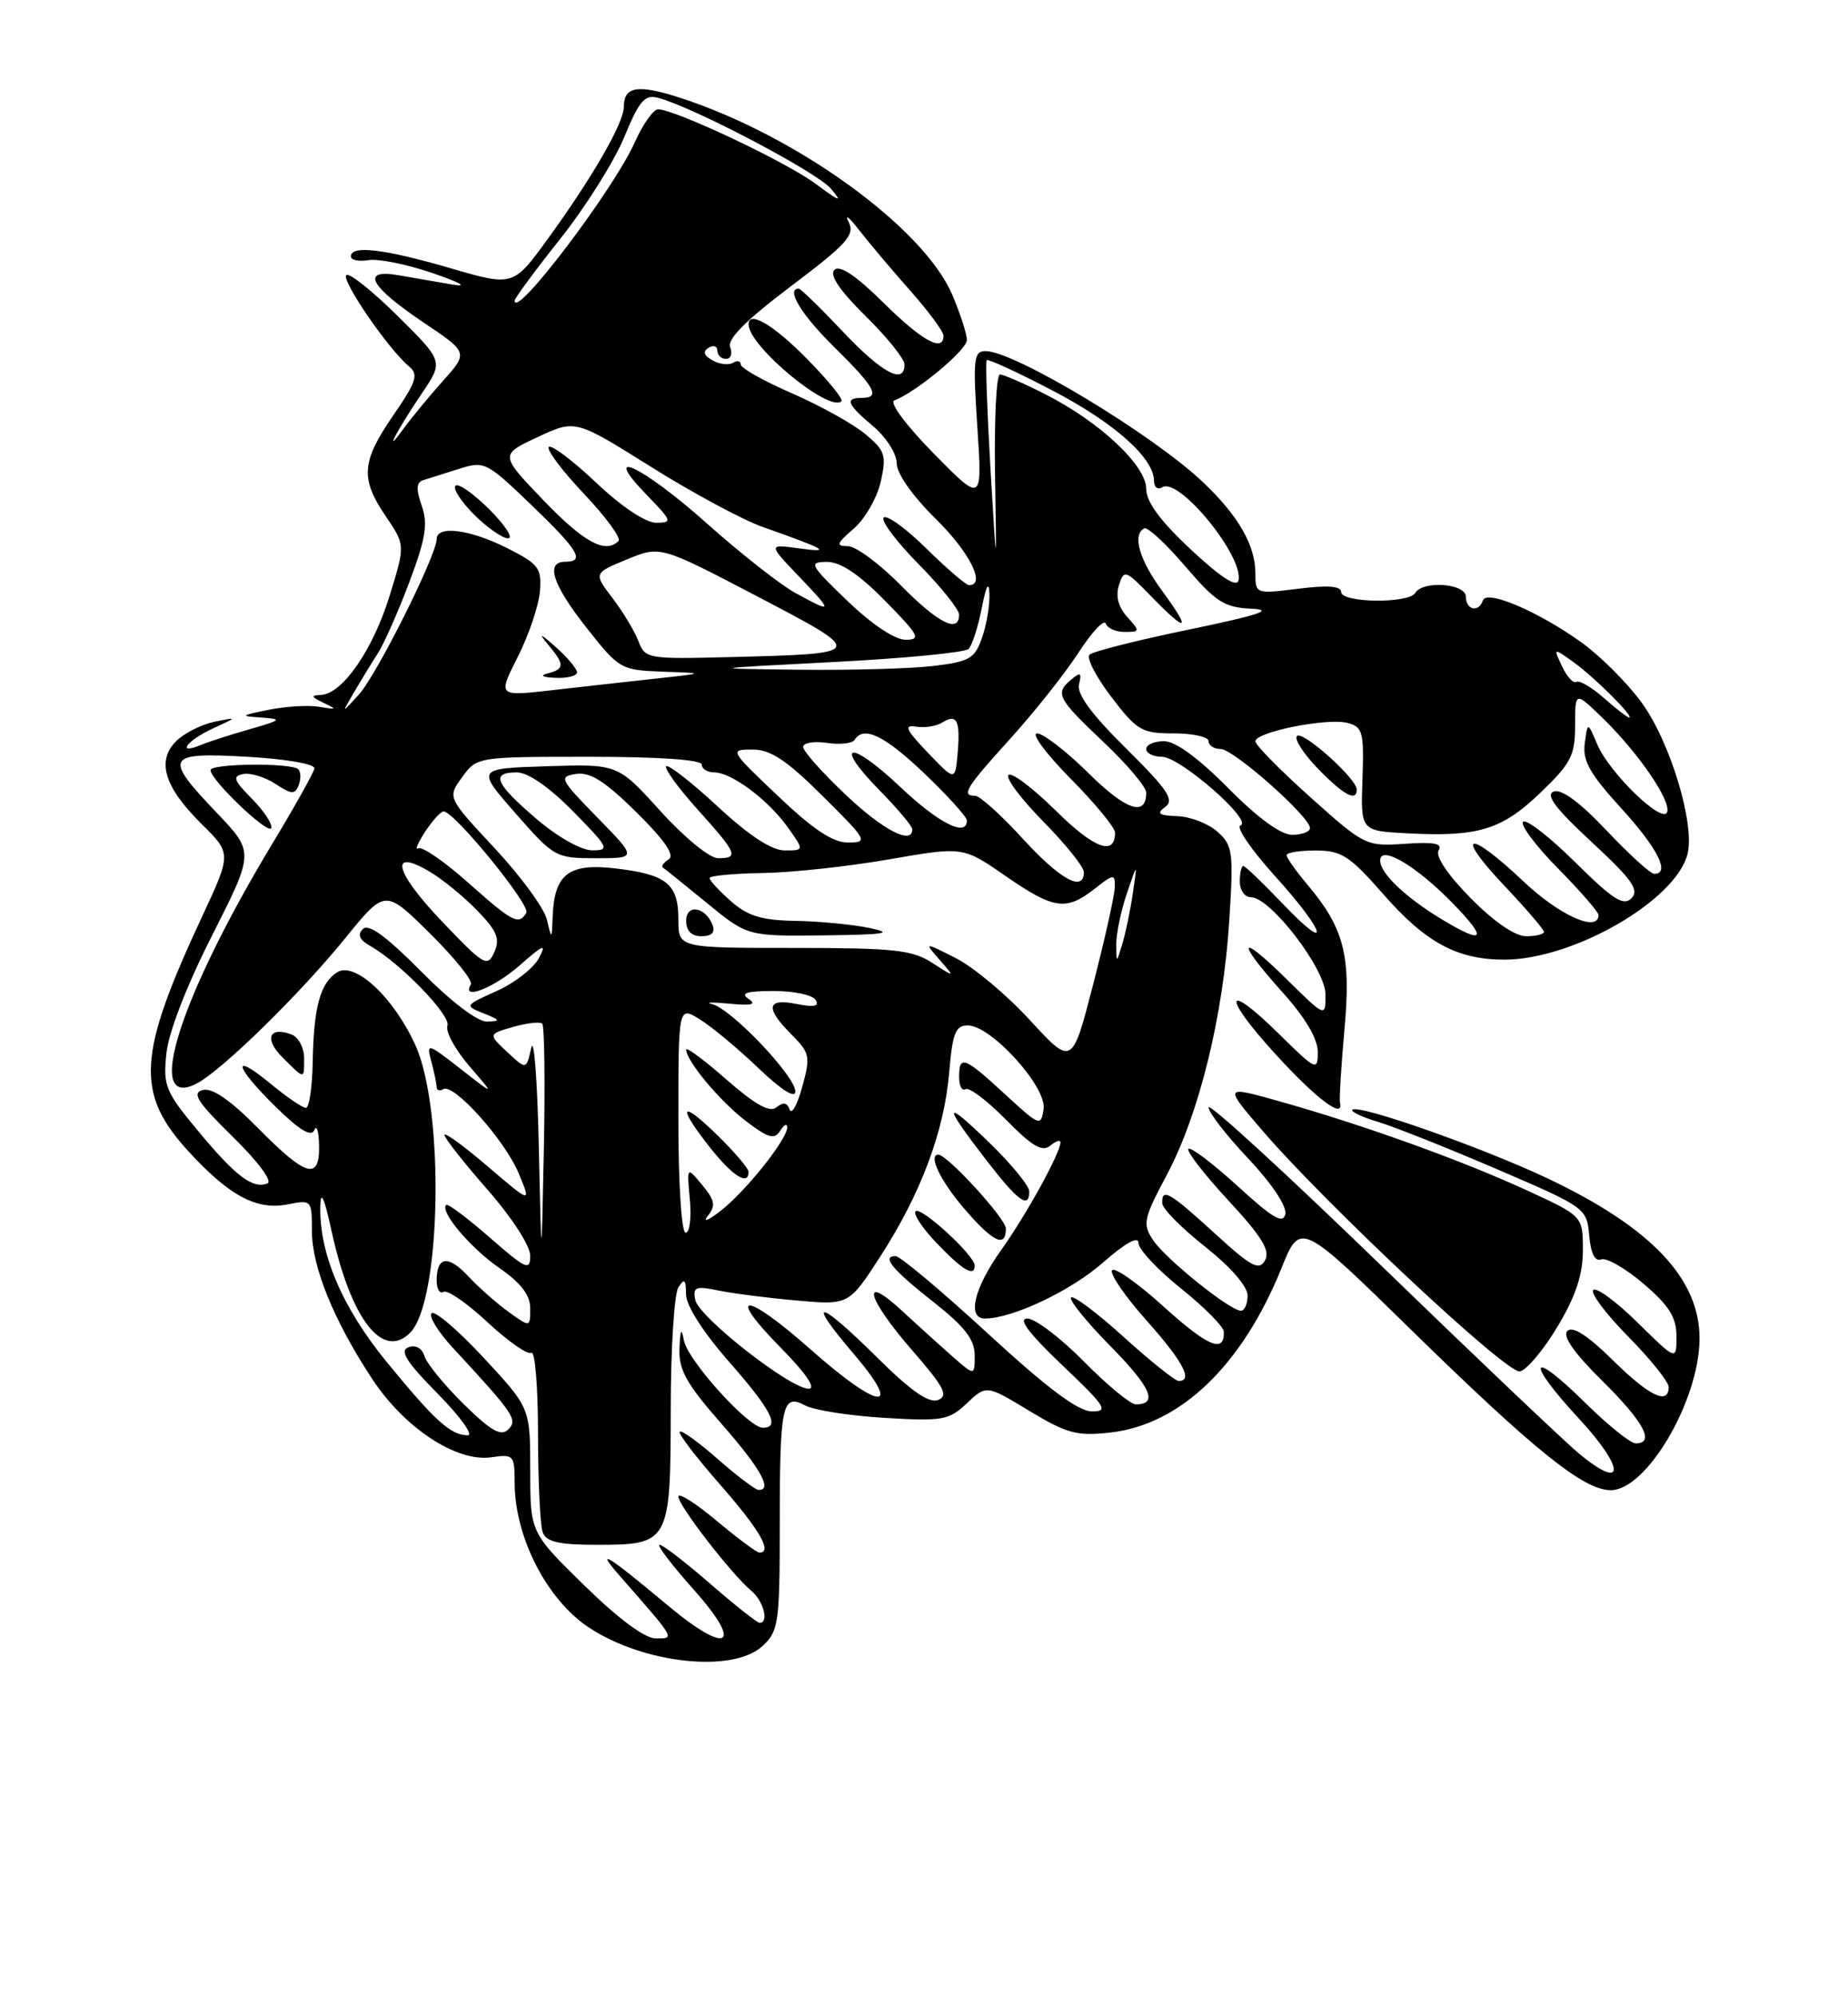 <?xml version="1.0" encoding="UTF-8" standalone="no"?>
<!DOCTYPE svg PUBLIC "-//W3C//DTD SVG 1.1//EN" "http://www.w3.org/Graphics/SVG/1.1/DTD/svg11.dtd" >
<svg xmlns="http://www.w3.org/2000/svg" xmlns:xlink="http://www.w3.org/1999/xlink" version="1.1" viewBox="0 0 237 256">
 <g >
 <path fill="currentColor"
d=" M 97.81 210.96 C 99.85 209.06 100.00 208.02 100.00 195.54 C 100.00 180.01 100.31 178.56 103.26 180.14 C 104.39 180.75 108.96 181.46 113.41 181.73 C 120.89 182.18 121.69 182.04 124.00 179.86 C 126.50 177.50 126.50 177.50 132.00 180.83 C 136.84 183.75 138.09 184.09 142.41 183.61 C 151.40 182.60 159.31 175.00 164.35 162.53 C 166.77 156.55 166.77 156.55 181.13 170.60 C 196.89 186.00 203.12 191.00 206.57 191.00 C 211.16 191.00 217.86 179.64 217.96 171.70 C 218.05 163.97 211.83 157.37 198.50 151.05 C 190.11 147.08 174.19 141.48 173.43 142.24 C 173.19 142.48 174.69 143.19 176.78 143.81 C 178.86 144.44 185.73 147.17 192.03 149.88 C 203.37 154.75 203.50 154.85 203.81 158.35 C 204.01 160.66 204.54 161.73 205.35 161.42 C 206.02 161.16 208.47 162.57 210.79 164.55 C 214.07 167.36 215.00 168.84 215.00 171.29 C 215.00 174.42 215.00 174.42 210.02 169.52 C 207.29 166.83 204.72 164.94 204.33 165.34 C 203.94 165.73 205.95 168.41 208.81 171.31 C 211.66 174.20 214.00 177.11 214.00 177.78 C 214.00 180.15 211.51 178.95 206.79 174.29 C 203.61 171.16 201.68 169.92 201.01 170.59 C 200.35 171.25 201.85 173.40 205.51 177.01 C 210.83 182.27 212.29 185.00 209.78 185.00 C 209.11 185.00 206.20 182.66 203.31 179.81 C 196.17 172.76 195.53 174.30 202.48 181.81 C 208.43 188.23 208.46 191.22 202.53 186.33 C 200.65 184.77 189.18 173.88 177.05 162.13 C 164.92 150.38 155.00 141.29 155.00 141.94 C 155.00 142.59 157.29 145.54 160.09 148.50 C 163.06 151.64 165.03 154.59 164.84 155.59 C 164.57 156.94 163.24 156.16 158.72 152.02 C 155.53 149.12 152.70 146.97 152.41 147.25 C 152.13 147.54 154.43 150.51 157.52 153.85 C 161.83 158.50 162.93 160.30 162.24 161.54 C 161.47 162.91 160.48 162.38 155.78 158.08 C 149.95 152.76 148.96 152.19 149.06 154.25 C 149.09 154.94 151.56 157.43 154.56 159.80 C 157.82 162.38 160.00 164.88 160.00 166.05 C 160.00 167.12 159.61 168.00 159.14 168.00 C 157.74 168.00 149.49 161.37 147.88 158.95 C 146.50 156.87 146.64 156.22 149.67 150.53 C 153.80 142.74 156.87 130.24 157.65 118.00 C 158.21 109.18 158.10 108.36 156.14 106.61 C 154.98 105.57 152.67 104.67 151.00 104.61 C 148.59 104.52 148.27 104.28 149.44 103.42 C 150.65 102.54 149.76 101.22 144.41 95.92 C 139.94 91.51 138.06 88.94 138.38 87.69 C 138.75 86.23 138.57 86.11 137.42 87.07 C 135.26 88.86 135.57 89.48 141.50 95.09 C 144.53 97.95 147.00 100.87 147.00 101.59 C 147.00 104.73 144.43 103.87 139.62 99.12 C 136.77 96.30 133.79 94.00 133.00 94.00 C 132.21 94.00 134.14 96.60 137.28 99.78 C 140.43 102.96 143.00 106.08 143.00 106.72 C 143.00 109.76 140.34 108.78 135.43 103.93 C 132.47 101.01 129.73 98.94 129.33 99.33 C 128.94 99.73 130.95 102.41 133.81 105.31 C 136.66 108.20 139.00 111.11 139.00 111.78 C 139.00 114.41 135.97 112.75 131.17 107.50 C 128.41 104.48 125.66 102.00 125.07 102.00 C 123.22 102.00 123.84 100.99 129.58 94.66 C 132.65 91.27 136.58 86.33 138.30 83.67 C 140.03 81.01 141.61 79.32 141.81 79.92 C 142.00 80.51 143.10 81.00 144.24 81.00 C 146.22 81.00 146.23 80.92 144.56 79.07 C 143.42 77.81 143.05 76.40 143.50 75.01 C 144.14 72.97 144.33 73.03 147.64 76.44 C 152.26 81.20 152.86 80.94 149.09 75.80 C 146.11 71.76 145.18 68.55 146.75 67.72 C 147.16 67.50 149.53 69.69 152.00 72.58 C 155.93 77.17 157.01 77.86 160.50 78.02 C 163.49 78.16 161.46 78.83 152.50 80.69 C 145.90 82.05 140.15 83.50 139.73 83.91 C 139.30 84.32 140.56 86.75 142.52 89.32 C 145.83 93.66 146.42 94.00 150.55 94.00 C 153.00 94.00 155.00 94.45 155.00 95.00 C 155.00 95.55 155.69 96.00 156.54 96.00 C 158.19 96.00 168.00 104.68 168.00 106.14 C 168.00 106.61 166.97 107.00 165.72 107.00 C 164.26 107.00 161.30 104.84 157.50 101.00 C 153.70 97.16 150.74 95.00 149.28 95.00 C 148.03 95.00 147.00 95.45 147.00 96.00 C 147.00 96.55 147.91 97.00 149.02 97.00 C 151.34 97.00 160.77 105.24 159.09 105.80 C 158.48 106.01 160.46 108.91 163.49 112.26 C 170.09 119.55 170.88 122.52 164.42 115.75 C 161.93 113.14 159.69 111.00 159.45 111.00 C 159.20 111.00 159.00 111.90 159.00 113.00 C 159.00 114.10 159.64 115.00 160.42 115.00 C 162.93 115.00 169.99 124.19 169.99 127.46 C 170.00 130.42 170.00 130.42 165.00 125.50 C 158.78 119.37 158.45 120.48 164.50 127.21 C 167.40 130.44 169.00 133.14 169.00 134.82 C 169.00 137.32 168.80 137.22 164.02 132.52 C 156.98 125.58 156.68 127.58 163.63 135.17 C 168.86 140.89 172.39 143.53 171.85 141.33 C 171.74 140.87 172.00 136.66 172.42 131.96 C 173.29 122.47 172.39 118.98 167.65 113.36 C 166.19 111.63 165.00 109.94 165.00 109.61 C 165.00 109.27 166.69 109.01 168.75 109.01 C 172.05 109.02 173.10 109.70 177.42 114.63 C 182.84 120.82 186.89 123.00 192.93 123.00 C 201.77 123.00 214.93 115.41 216.42 109.46 C 217.39 105.58 214.18 95.01 210.49 89.99 C 208.66 87.50 205.22 84.06 202.83 82.35 C 197.31 78.38 190.65 75.54 190.18 76.95 C 189.65 78.55 188.00 78.20 188.00 76.50 C 188.00 74.78 182.51 74.36 181.50 76.00 C 180.64 77.39 172.00 77.28 172.00 75.88 C 172.00 75.12 170.29 74.98 166.50 75.46 C 161.06 76.14 161.00 76.12 161.00 73.52 C 161.00 69.91 158.86 66.16 154.33 61.85 C 147.91 55.73 130.11 45.00 126.39 45.00 C 124.87 45.00 124.76 46.01 125.34 54.73 C 125.98 64.46 125.98 64.46 119.74 58.12 C 116.19 54.51 114.01 51.58 114.69 51.33 C 117.53 50.24 124.00 44.86 124.00 43.58 C 124.00 42.80 123.15 40.19 122.12 37.77 C 118.43 29.16 102.15 17.38 87.27 12.55 C 81.79 10.77 80.00 11.06 80.00 13.72 C 80.00 15.76 75.95 22.78 70.26 30.61 C 65.82 36.72 65.82 36.72 57.71 34.36 C 49.25 31.90 45.00 31.40 45.00 32.86 C 45.00 33.34 46.01 33.55 47.25 33.34 C 48.49 33.13 52.20 33.88 55.50 35.01 C 59.10 36.25 60.10 36.83 58.00 36.47 C 56.08 36.14 52.98 35.61 51.12 35.28 C 46.19 34.43 47.38 36.67 54.34 41.35 C 60.06 45.19 60.06 45.19 56.78 48.85 C 54.98 50.87 52.69 53.64 51.70 55.01 C 49.05 58.69 50.90 55.15 54.11 50.41 C 56.88 46.32 56.88 46.32 50.97 40.47 C 47.71 37.25 44.76 34.90 44.41 35.26 C 43.74 35.93 49.83 44.78 52.44 46.95 C 53.71 48.00 53.43 48.88 50.46 53.20 C 46.34 59.18 46.18 61.33 49.49 66.20 C 51.98 69.86 51.98 69.86 49.96 76.38 C 47.82 83.31 43.91 88.95 41.16 89.07 C 39.82 89.13 39.89 89.32 41.50 90.09 C 43.26 90.92 43.21 90.98 41.00 90.60 C 39.62 90.36 36.70 90.52 34.50 90.97 C 30.82 91.70 30.74 91.79 33.50 91.97 C 36.25 92.16 36.13 92.29 32.00 93.47 C 29.52 94.18 26.71 95.09 25.75 95.49 C 22.59 96.80 23.92 94.94 27.25 93.40 C 30.50 91.90 30.50 91.90 27.50 92.51 C 25.85 92.85 23.65 93.96 22.62 94.97 C 20.04 97.51 21.05 100.86 25.83 105.59 C 29.69 109.39 29.69 109.39 25.93 117.45 C 17.59 135.32 17.33 140.14 24.26 147.67 C 29.47 153.32 32.95 155.16 36.93 154.36 C 39.95 153.76 40.00 153.82 40.00 157.75 C 40.00 162.38 42.81 169.28 47.75 176.77 C 51.90 183.06 58.57 187.44 63.03 186.78 C 65.86 186.37 66.00 186.51 66.00 190.02 C 66.00 197.02 70.15 205.09 75.58 208.64 C 82.65 213.28 94.05 214.47 97.81 210.96 Z  M 199.75 170.03 C 202.09 166.12 203.00 163.37 203.00 160.23 C 203.00 155.87 203.00 155.87 195.75 152.54 C 187.49 148.74 174.86 144.19 164.23 141.20 C 156.97 139.15 156.97 139.15 161.70 144.68 C 169.82 154.18 193.23 176.10 194.92 175.78 C 195.78 175.61 197.96 173.02 199.75 170.03 Z  M 74.94 203.21 C 68.00 196.42 68.00 196.42 68.00 188.44 C 68.00 180.46 68.00 180.46 62.03 174.03 C 58.75 170.50 55.74 167.93 55.35 168.32 C 54.95 168.71 56.19 170.72 58.09 172.77 C 65.96 181.27 66.43 181.97 65.18 183.22 C 64.26 184.14 62.97 183.41 59.50 180.00 C 57.03 177.57 54.75 174.80 54.45 173.84 C 54.11 172.78 53.30 172.33 52.37 172.69 C 51.21 173.13 52.11 174.56 56.14 178.64 C 59.05 181.59 60.77 183.99 59.97 183.97 C 57.77 183.92 55.79 182.13 49.62 174.60 C 43.89 167.61 40.92 160.65 41.08 154.57 C 41.13 152.49 41.59 153.50 42.50 157.69 C 44.98 169.07 49.06 174.37 52.60 170.82 C 56.58 166.85 57.04 142.30 53.29 134.00 C 50.52 127.86 45.51 123.19 43.24 124.62 C 41.06 125.99 40.22 129.10 40.10 136.25 C 40.04 139.41 39.65 142.00 39.23 142.00 C 38.80 142.00 36.78 140.62 34.73 138.93 C 29.60 134.70 30.03 136.63 35.38 141.89 C 38.42 144.87 39.93 145.78 40.31 144.85 C 40.60 144.11 40.88 144.96 40.92 146.75 C 41.03 151.35 39.30 150.88 33.12 144.62 C 29.54 141.00 27.22 139.39 26.01 139.71 C 24.56 140.09 25.29 141.23 29.86 145.71 C 33.14 148.93 34.99 151.43 34.29 151.69 C 32.38 152.40 30.24 150.78 25.38 144.93 C 21.21 139.91 20.90 139.16 21.34 135.02 C 21.62 132.31 23.94 126.32 27.21 119.88 C 32.61 109.22 32.61 109.22 27.80 104.18 C 20.92 96.97 21.23 96.40 31.75 97.00 C 36.77 97.29 40.42 97.93 40.32 98.50 C 40.22 99.05 37.83 103.33 35.01 108.00 C 22.95 127.95 18.36 142.55 25.31 138.83 C 28.58 137.08 38.53 127.34 44.30 120.22 C 49.39 113.95 49.39 113.95 55.15 119.65 C 58.31 122.78 60.68 125.72 60.39 126.17 C 59.08 128.30 63.33 126.65 66.63 123.75 C 69.76 121.01 70.14 120.86 69.09 122.84 C 68.40 124.12 65.97 126.01 63.68 127.03 C 59.58 128.87 59.56 128.90 62.01 129.88 C 64.17 130.74 64.23 130.88 62.47 130.94 C 61.25 130.97 57.88 128.42 54.01 124.51 C 49.53 119.99 47.26 118.34 46.54 119.07 C 45.82 119.80 46.09 120.46 47.44 121.22 C 51.30 123.39 57.87 130.17 57.38 131.46 C 57.10 132.19 58.36 134.51 60.18 136.63 C 63.50 140.47 63.50 140.47 59.08 137.01 C 54.79 133.67 54.67 133.64 55.31 136.03 C 55.68 137.39 55.98 138.86 55.99 139.31 C 55.99 139.75 56.38 139.89 56.84 139.60 C 58.16 138.78 64.74 146.11 66.52 150.39 C 68.14 154.28 68.14 154.28 62.57 149.52 C 59.51 146.90 57.00 145.08 57.00 145.47 C 57.00 145.87 59.48 149.01 62.50 152.46 C 65.63 156.02 68.00 159.68 68.00 160.94 C 68.00 162.93 67.47 162.69 62.80 158.61 C 59.94 156.11 57.43 154.23 57.22 154.44 C 56.38 155.28 60.32 159.95 64.05 162.53 C 66.82 164.45 68.00 166.00 68.00 167.70 C 68.00 170.14 68.00 170.14 65.25 168.17 C 63.74 167.08 61.42 165.04 60.10 163.63 C 57.49 160.82 56.00 161.00 56.00 164.12 C 56.00 165.22 56.40 165.87 56.88 165.58 C 57.36 165.28 59.91 167.03 62.53 169.48 C 65.16 171.93 67.69 173.69 68.15 173.40 C 68.62 173.12 69.00 177.82 69.00 183.86 C 69.00 189.90 69.27 195.55 69.61 196.42 C 70.07 197.63 71.69 198.00 76.54 198.00 C 85.85 198.00 86.00 197.74 86.02 180.68 C 86.02 172.88 86.47 165.82 87.00 165.00 C 87.77 163.80 87.97 163.98 87.98 165.89 C 87.99 167.34 90.15 170.73 93.50 174.54 C 98.94 180.74 100.10 183.00 97.83 183.00 C 95.99 183.00 88.21 174.39 87.71 171.81 C 87.39 170.11 87.24 170.39 87.14 172.85 C 87.03 175.57 88.02 177.35 92.50 182.46 C 97.56 188.22 99.15 191.07 97.25 190.96 C 96.84 190.93 94.49 189.15 92.04 187.00 C 89.59 184.85 87.40 183.27 87.17 183.50 C 86.94 183.73 89.28 186.79 92.38 190.32 C 97.43 196.08 99.12 199.00 97.39 199.00 C 97.05 199.00 94.58 197.16 91.89 194.91 C 89.20 192.66 87.00 191.27 87.00 191.82 C 87.00 192.97 93.86 201.83 96.33 203.87 C 97.91 205.17 98.66 208.00 97.42 208.00 C 97.10 208.00 94.26 205.75 91.09 203.00 C 87.93 200.25 85.01 198.00 84.59 198.00 C 84.18 198.00 86.15 200.59 88.97 203.75 C 95.42 210.97 93.40 212.24 85.70 205.82 C 77.82 199.23 76.19 198.23 79.53 202.04 C 86.72 210.24 86.58 210.00 84.09 210.00 C 82.70 210.00 79.29 207.47 74.94 203.21 Z  M 39.00 135.61 C 39.00 134.29 38.28 132.94 37.41 132.60 C 34.54 131.50 33.84 133.14 36.19 135.49 C 39.13 138.42 39.00 138.41 39.00 135.61 Z  M 32.30 102.37 C 29.96 100.01 29.78 99.49 31.19 99.21 C 32.12 99.03 33.98 99.60 35.32 100.47 C 37.40 101.84 37.84 101.86 38.31 100.63 C 38.61 99.84 38.59 98.93 38.26 98.60 C 37.42 97.75 27.00 97.85 27.00 98.71 C 27.00 99.98 34.47 107.10 34.79 106.13 C 34.96 105.62 33.84 103.92 32.30 102.37 Z  M 126.70 170.93 C 120.76 165.47 115.43 161.00 114.86 161.00 C 113.00 161.00 114.42 162.72 119.75 166.91 C 123.72 170.04 125.00 171.69 125.00 173.70 C 125.00 176.35 125.00 176.35 122.25 173.95 C 120.74 172.62 117.81 169.98 115.75 168.07 C 110.30 163.02 111.11 166.32 116.98 173.07 C 121.10 177.80 121.67 178.91 120.30 179.44 C 119.12 179.89 116.83 178.29 112.54 174.04 C 104.93 166.50 103.22 166.20 109.46 173.50 C 115.97 181.12 112.78 180.78 103.90 172.91 C 95.59 165.55 92.93 165.44 100.14 172.75 C 103.39 176.06 104.71 178.00 103.71 178.00 C 101.34 178.00 89.58 168.79 89.16 166.60 C 88.84 164.95 89.22 164.80 92.15 165.41 C 93.99 165.79 98.51 166.37 102.18 166.69 C 108.86 167.28 108.86 167.28 112.90 161.04 C 118.11 152.97 121.09 145.02 121.73 137.46 C 122.16 132.40 122.54 131.43 124.12 131.43 C 127.10 131.43 134.24 139.29 133.84 142.13 C 133.51 144.42 133.34 144.35 128.89 140.25 C 123.65 135.42 123.00 135.18 123.00 138.06 C 123.00 139.19 123.38 139.89 123.83 139.60 C 124.29 139.32 126.62 141.08 129.02 143.52 C 132.35 146.91 133.67 147.69 134.68 146.85 C 135.41 146.25 136.00 146.05 136.00 146.42 C 136.00 147.76 131.66 155.64 128.38 160.25 C 124.90 165.14 123.99 169.00 126.32 169.00 C 129.84 169.00 137.35 165.44 141.44 161.84 C 144.31 159.32 146.00 158.38 146.00 159.30 C 146.00 160.11 148.45 162.74 151.45 165.14 C 154.45 167.54 156.93 170.04 156.95 170.69 C 157.06 173.51 154.90 172.60 149.21 167.45 C 145.87 164.43 142.90 162.35 142.61 162.82 C 142.32 163.30 144.31 166.19 147.04 169.25 C 151.72 174.51 153.05 177.00 151.17 177.00 C 150.71 177.00 147.54 174.47 144.13 171.38 C 140.71 168.28 137.67 166.00 137.36 166.30 C 137.06 166.61 139.33 169.41 142.40 172.53 C 147.63 177.84 148.57 180.00 145.66 180.00 C 144.98 180.00 141.99 177.53 139.00 174.50 C 136.01 171.47 132.75 169.00 131.76 169.00 C 130.51 169.00 131.90 170.85 136.22 174.97 C 141.83 180.30 142.23 180.93 140.00 180.90 C 138.25 180.88 134.26 177.89 126.70 170.93 Z  M 125.00 162.20 C 125.00 160.91 118.09 154.58 117.42 155.25 C 117.08 155.59 118.31 157.44 120.15 159.36 C 123.48 162.84 125.00 163.73 125.00 162.20 Z  M 129.00 157.46 C 129.00 156.20 121.49 148.00 120.34 148.00 C 119.00 148.00 120.58 151.31 123.58 154.82 C 127.34 159.22 129.00 160.02 129.00 157.46 Z  M 132.00 152.71 C 132.00 152.00 129.70 149.19 126.88 146.46 C 120.96 140.73 120.85 141.39 126.50 148.71 C 130.57 153.98 132.00 155.02 132.00 152.71 Z  M 69.10 147.00 C 68.92 138.47 68.48 132.77 68.13 134.31 C 67.50 137.13 67.50 137.13 65.05 134.84 C 62.60 132.55 62.60 132.55 65.82 131.62 C 67.59 131.12 69.26 130.93 69.54 131.21 C 69.82 131.49 69.92 138.65 69.75 147.11 C 69.44 162.50 69.44 162.50 69.10 147.00 Z  M 87.00 143.48 C 87.00 128.95 87.00 128.95 89.75 130.65 C 91.26 131.59 94.64 134.39 97.25 136.89 C 100.21 139.72 102.00 140.85 102.00 139.89 C 102.00 137.93 93.78 129.31 91.35 128.71 C 90.33 128.46 91.30 128.43 93.50 128.64 C 96.40 128.92 97.09 128.75 96.00 128.03 C 94.89 127.29 95.73 127.03 99.19 127.02 C 101.77 127.01 104.20 127.52 104.60 128.16 C 105.11 128.98 104.41 129.13 102.16 128.68 C 98.30 127.91 98.10 129.19 101.52 132.61 C 103.87 134.97 103.96 135.41 102.88 139.32 C 102.25 141.62 101.52 142.92 101.27 142.21 C 100.95 141.32 100.43 141.23 99.59 141.92 C 98.73 142.64 96.90 141.63 93.19 138.39 C 90.34 135.89 88.00 134.15 88.00 134.52 C 88.00 135.97 92.32 141.14 95.65 143.68 C 98.55 145.89 99.32 146.11 100.06 144.93 C 100.56 144.14 100.96 143.95 100.96 144.50 C 100.94 146.06 95.57 152.77 92.38 155.23 C 90.80 156.45 90.07 156.73 90.77 155.85 C 91.81 154.54 91.69 153.85 90.05 151.88 C 88.08 149.50 88.08 149.50 88.47 153.75 C 88.69 156.09 88.45 158.00 87.93 158.00 C 87.40 158.00 87.00 151.79 87.00 143.48 Z  M 96.00 150.20 C 96.00 149.76 94.20 147.65 92.00 145.50 C 87.24 140.85 86.78 141.67 91.08 147.11 C 93.97 150.76 96.00 152.03 96.00 150.20 Z  M 132.09 130.76 C 129.12 127.52 124.84 123.95 122.59 122.81 C 118.50 120.74 118.50 120.74 120.50 123.02 C 122.50 125.31 122.50 125.31 119.54 123.40 C 116.97 121.75 114.64 121.50 101.79 121.50 C 87.00 121.50 87.00 121.50 87.00 117.87 C 87.00 113.29 85.52 112.09 78.96 111.31 C 72.96 110.60 71.09 112.01 70.88 117.44 C 70.76 120.47 70.76 120.47 70.13 117.85 C 69.78 116.39 66.77 112.28 63.43 108.71 C 57.37 102.21 57.37 102.21 59.27 99.61 C 61.16 97.01 61.20 97.00 75.58 97.00 C 84.53 97.00 90.00 97.38 90.00 98.00 C 90.00 98.55 90.72 99.00 91.60 99.00 C 93.81 99.00 98.51 102.51 101.03 106.04 C 103.14 109.00 103.14 109.00 100.63 109.00 C 98.96 109.00 96.06 107.10 92.03 103.36 C 88.68 100.26 85.72 97.95 85.44 98.22 C 85.17 98.50 86.98 100.99 89.47 103.76 C 94.56 109.41 94.80 110.00 92.08 110.00 C 91.01 110.00 87.76 107.34 84.70 103.96 C 79.24 97.92 79.24 97.92 70.15 98.21 C 61.07 98.50 61.07 98.50 66.12 104.25 C 71.06 109.89 71.27 110.00 76.44 110.00 C 81.71 110.00 81.71 110.00 76.61 104.78 C 71.78 99.85 71.63 99.54 73.88 99.20 C 75.68 98.92 77.58 100.13 81.62 104.11 C 85.25 107.70 86.58 109.64 85.76 110.15 C 85.10 110.56 84.77 111.03 85.03 111.21 C 85.29 111.38 87.83 113.43 90.68 115.76 C 95.86 120.00 95.86 120.00 105.68 119.89 C 113.62 119.79 114.73 119.61 111.50 118.94 C 109.30 118.49 105.03 118.08 102.00 118.03 C 97.69 117.96 95.91 117.41 93.75 115.52 C 92.24 114.19 91.00 112.85 91.00 112.55 C 91.00 112.25 94.04 111.96 97.75 111.90 C 101.46 111.85 108.78 111.06 114.00 110.15 C 123.50 108.50 123.50 108.50 128.92 112.25 C 135.14 116.56 136.72 116.79 140.37 113.93 C 142.82 112.00 143.00 111.98 142.97 113.68 C 142.96 114.68 141.72 120.26 140.22 126.07 C 137.50 136.64 137.50 136.64 132.09 130.76 Z  M 91.39 118.58 C 90.48 116.21 88.00 115.81 88.00 118.03 C 88.00 119.32 88.68 120.00 89.97 120.00 C 91.26 120.00 91.75 119.51 91.39 118.58 Z  M 56.66 118.08 C 50.61 111.74 49.84 108.61 55.10 111.72 C 56.73 112.68 59.47 114.92 61.20 116.70 C 63.75 119.33 64.16 120.33 63.39 122.05 C 62.51 124.02 62.08 123.76 56.66 118.08 Z  M 143.16 121.00 C 143.16 119.62 143.77 116.70 144.52 114.50 C 145.88 110.50 145.88 110.50 145.28 114.50 C 144.96 116.70 144.35 119.62 143.93 121.00 C 143.17 123.50 143.17 123.50 143.16 121.00 Z  M 185.00 117.89 C 180.29 115.06 177.00 111.94 177.00 110.30 C 177.00 108.22 181.71 111.02 186.45 115.92 C 190.82 120.43 190.33 121.09 185.00 117.89 Z  M 188.59 115.10 C 185.64 112.10 184.05 109.73 184.50 108.99 C 185.05 108.11 183.92 107.89 180.18 108.15 C 175.19 108.49 174.99 108.40 168.06 102.19 C 164.17 98.71 161.00 95.49 161.00 95.02 C 161.00 93.82 170.20 91.98 172.81 92.66 C 174.77 93.17 174.94 93.81 174.73 99.86 C 174.50 106.50 174.50 106.50 180.50 106.81 C 189.58 107.28 192.58 106.37 197.54 101.62 C 201.49 97.83 202.00 96.84 202.00 92.98 C 202.00 88.61 202.00 88.61 205.50 92.00 C 210.07 96.43 214.30 102.59 213.81 104.08 C 213.26 105.71 206.38 99.06 204.85 95.42 C 203.61 92.50 203.61 92.50 203.24 95.28 C 202.94 97.50 203.89 99.19 207.93 103.61 C 212.60 108.73 214.25 112.00 212.15 112.00 C 211.67 112.00 208.92 109.50 206.03 106.44 C 202.63 102.84 200.24 101.08 199.26 101.45 C 198.16 101.87 199.47 103.62 204.13 107.93 C 209.29 112.71 210.26 114.07 209.24 115.12 C 208.22 116.18 206.87 115.32 202.02 110.52 C 198.74 107.27 195.73 104.94 195.33 105.33 C 194.94 105.73 196.95 108.41 199.81 111.31 C 202.66 114.20 205.00 116.89 205.00 117.28 C 205.00 119.58 200.00 117.34 195.41 113.00 C 188.31 106.28 186.40 106.61 192.85 113.44 C 195.68 116.43 198.00 119.13 198.00 119.44 C 198.00 119.75 196.97 120.00 195.71 120.00 C 194.30 120.00 191.58 118.13 188.59 115.10 Z  M 174.00 101.20 C 174.00 99.81 167.07 93.60 166.33 94.33 C 165.95 94.72 167.16 96.60 169.01 98.51 C 172.31 101.91 174.00 102.82 174.00 101.20 Z  M 60.00 113.10 C 56.98 110.41 54.12 108.45 53.65 108.73 C 53.18 109.01 53.57 108.07 54.51 106.62 C 55.46 105.18 56.53 104.00 56.89 104.00 C 58.26 104.00 68.09 116.04 67.50 117.00 C 66.51 118.61 65.79 118.24 60.00 113.10 Z  M 68.75 104.92 C 63.47 100.39 62.89 99.00 66.29 99.00 C 67.71 99.00 70.44 100.89 73.50 104.00 C 78.07 108.64 78.25 109.00 75.96 108.99 C 74.53 108.99 71.51 107.28 68.75 104.92 Z  M 99.78 102.03 C 93.57 96.14 93.53 96.07 96.50 96.07 C 98.82 96.07 100.85 97.41 105.50 102.03 C 111.23 107.71 111.38 107.98 108.78 107.99 C 106.81 108.00 104.31 106.34 99.78 102.03 Z  M 108.44 101.85 C 105.45 99.03 103.00 96.27 103.00 95.74 C 103.00 95.21 104.37 94.97 106.04 95.22 C 107.72 95.47 109.32 95.29 109.60 94.83 C 110.76 92.97 113.45 94.27 118.58 99.17 C 121.56 102.01 124.00 104.71 124.00 105.17 C 124.00 107.35 120.37 105.52 115.43 100.84 C 108.97 94.74 106.75 95.13 112.81 101.31 C 115.12 103.66 117.00 105.90 117.00 106.29 C 117.00 108.35 113.26 106.42 108.44 101.85 Z  M 119.00 96.48 C 116.15 93.50 115.87 92.88 117.50 93.14 C 118.60 93.31 120.09 93.08 120.82 92.62 C 122.71 91.44 123.17 92.32 122.82 96.47 C 122.50 100.14 122.50 100.14 119.00 96.48 Z  M 205.68 89.45 C 204.13 88.09 202.54 87.16 202.16 87.40 C 201.78 87.64 200.95 86.74 200.33 85.41 C 199.19 83.00 199.19 83.00 201.84 84.90 C 204.49 86.80 209.73 92.03 208.92 91.97 C 208.69 91.95 207.23 90.82 205.68 89.45 Z  M 45.39 88.75 C 46.28 87.24 47.65 84.99 48.45 83.75 C 49.25 82.51 51.07 78.40 52.50 74.60 C 54.60 69.02 54.90 67.16 54.08 64.81 C 53.34 62.67 53.39 61.81 54.29 61.54 C 54.95 61.34 57.01 60.69 58.86 60.10 C 62.11 59.06 62.40 59.20 68.11 64.69 C 74.19 70.53 75.08 72.00 72.50 72.00 C 69.90 72.00 70.85 74.93 75.25 80.50 C 79.41 85.77 79.62 85.89 85.00 86.09 C 90.50 86.28 90.50 86.28 84.00 86.99 C 80.42 87.38 74.43 88.05 70.67 88.48 C 63.84 89.25 63.84 89.25 66.41 84.18 C 67.82 81.39 69.09 77.62 69.24 75.81 C 69.48 72.80 69.10 72.30 65.04 70.25 C 60.26 67.84 56.00 67.30 56.00 69.10 C 56.00 71.14 48.33 86.48 46.04 89.00 C 43.78 91.50 43.78 91.50 45.39 88.75 Z  M 74.00 86.17 C 74.00 85.72 72.77 84.26 71.26 82.92 C 69.27 81.16 68.99 81.07 70.26 82.58 C 72.44 85.18 72.44 85.74 70.25 86.31 C 69.17 86.59 69.56 86.81 71.25 86.88 C 72.76 86.95 74.00 86.63 74.00 86.17 Z  M 62.77 65.30 C 60.73 63.27 58.77 61.89 58.41 62.26 C 58.05 62.62 59.13 64.28 60.80 65.96 C 62.48 67.63 64.44 69.00 65.16 69.00 C 65.88 69.00 64.80 67.34 62.77 65.30 Z  M 106.95 84.85 C 116.00 84.39 123.77 83.63 124.22 83.18 C 124.67 82.73 125.43 80.36 125.91 77.93 C 126.48 75.04 126.82 74.41 126.89 76.10 C 126.95 77.53 126.53 80.06 125.95 81.72 C 125.01 84.42 124.35 84.80 119.70 85.36 C 116.84 85.70 109.10 85.92 102.50 85.84 C 90.50 85.70 90.50 85.70 106.95 84.85 Z  M 81.88 82.18 C 81.39 80.91 79.90 78.43 78.56 76.67 C 76.12 73.47 76.12 73.47 80.40 71.70 C 84.68 69.94 84.68 69.94 97.04 76.40 C 111.18 83.80 111.19 83.77 93.63 84.22 C 83.06 84.49 82.73 84.44 81.88 82.18 Z  M 108.68 77.02 C 103.84 72.37 103.67 72.04 106.04 72.02 C 107.78 72.01 110.13 73.57 113.50 77.00 C 117.87 81.44 118.17 82.00 116.14 82.00 C 114.76 82.00 111.81 80.03 108.68 77.02 Z  M 115.50 75.00 C 112.79 72.25 109.75 70.00 108.73 70.00 C 107.17 70.00 107.28 69.66 109.50 67.75 C 110.93 66.51 112.48 63.81 112.95 61.75 C 113.71 58.37 113.52 57.77 111.00 55.66 C 109.47 54.37 105.25 52.02 101.61 50.43 C 97.97 48.85 95.00 47.18 95.00 46.72 C 95.00 46.26 94.55 46.16 94.01 46.50 C 93.46 46.83 92.28 46.70 91.38 46.19 C 90.26 45.57 90.10 45.06 90.87 44.58 C 91.49 44.20 92.00 44.36 92.00 44.94 C 92.00 45.52 92.50 46.00 93.11 46.00 C 93.72 46.00 93.96 45.33 93.64 44.50 C 93.24 43.47 95.66 41.05 101.43 36.69 C 108.67 31.23 109.67 30.12 108.83 28.44 C 108.30 27.37 108.91 27.85 110.18 29.49 C 111.46 31.13 114.41 34.64 116.75 37.27 C 119.09 39.91 121.00 42.50 121.00 43.03 C 121.00 45.21 118.27 43.71 113.29 38.79 C 109.77 35.31 107.68 33.92 107.01 34.59 C 106.35 35.25 107.67 37.22 111.01 40.51 C 113.75 43.21 116.00 46.00 116.00 46.71 C 116.00 49.36 113.13 47.83 108.09 42.50 C 105.23 39.47 102.69 37.00 102.44 37.00 C 100.74 37.00 102.76 40.33 107.00 44.50 C 112.26 49.68 112.97 51.00 110.50 51.00 C 108.30 51.00 108.64 51.83 112.00 54.65 C 113.66 56.05 115.00 58.16 115.00 59.38 C 115.00 60.69 117.01 63.55 120.00 66.50 C 124.36 70.79 126.48 75.00 124.28 75.00 C 123.89 75.00 121.43 72.89 118.81 70.31 C 116.19 67.73 113.72 65.94 113.33 66.34 C 112.94 66.73 114.95 69.41 117.81 72.31 C 120.66 75.20 123.00 78.11 123.00 78.78 C 123.00 81.24 120.31 79.88 115.50 75.00 Z  M 103.48 45.98 C 99.21 41.64 96.00 39.75 96.00 41.57 C 96.00 44.38 106.38 52.95 107.92 51.42 C 108.17 51.16 106.17 48.71 103.48 45.98 Z  M 102.00 76.00 C 100.08 74.95 94.94 70.92 90.60 67.04 C 82.33 59.68 76.78 57.09 83.00 63.50 C 86.20 66.80 86.26 67.00 84.14 67.00 C 82.79 67.00 79.68 64.92 76.43 61.84 C 73.43 59.01 70.71 56.96 70.38 57.29 C 70.05 57.62 72.08 60.32 74.88 63.28 C 77.69 66.25 79.69 68.98 79.33 69.34 C 77.64 71.02 74.91 69.54 69.72 64.15 C 64.10 58.29 64.10 58.29 68.94 56.03 C 73.79 53.76 73.79 53.76 83.46 59.82 C 88.77 63.15 95.23 66.63 97.81 67.54 C 106.01 70.44 106.75 70.87 102.50 70.29 C 98.50 69.74 98.50 69.74 102.45 73.87 C 106.91 78.53 106.88 78.67 102.00 76.00 Z  M 152.75 70.46 C 148.80 66.77 147.00 64.33 147.00 62.66 C 147.00 59.66 141.04 54.07 134.07 50.54 C 131.32 49.14 128.69 48.00 128.24 48.00 C 127.78 48.00 127.50 53.74 127.61 60.75 C 127.82 73.50 127.82 73.50 127.02 60.00 C 126.59 52.58 126.37 46.35 126.54 46.16 C 126.71 45.97 130.49 47.71 134.93 50.03 C 142.88 54.16 148.00 58.71 148.00 61.64 C 148.00 62.45 148.48 62.82 149.07 62.45 C 151.21 61.13 159.53 71.33 158.83 74.40 C 158.61 75.34 156.55 74.00 152.75 70.46 Z  M 66.00 38.54 C 66.00 38.23 68.64 34.65 71.86 30.60 C 75.08 26.55 78.76 20.70 80.04 17.61 C 82.01 12.85 82.69 12.07 84.44 12.55 C 89.07 13.81 104.71 22.04 106.54 24.16 C 108.12 26.01 107.75 25.89 104.59 23.55 C 100.79 20.73 86.61 14.04 84.40 14.01 C 83.80 14.01 82.45 15.91 81.40 18.25 C 78.69 24.32 66.00 41.04 66.00 38.54 Z "/>
</g>
</svg>